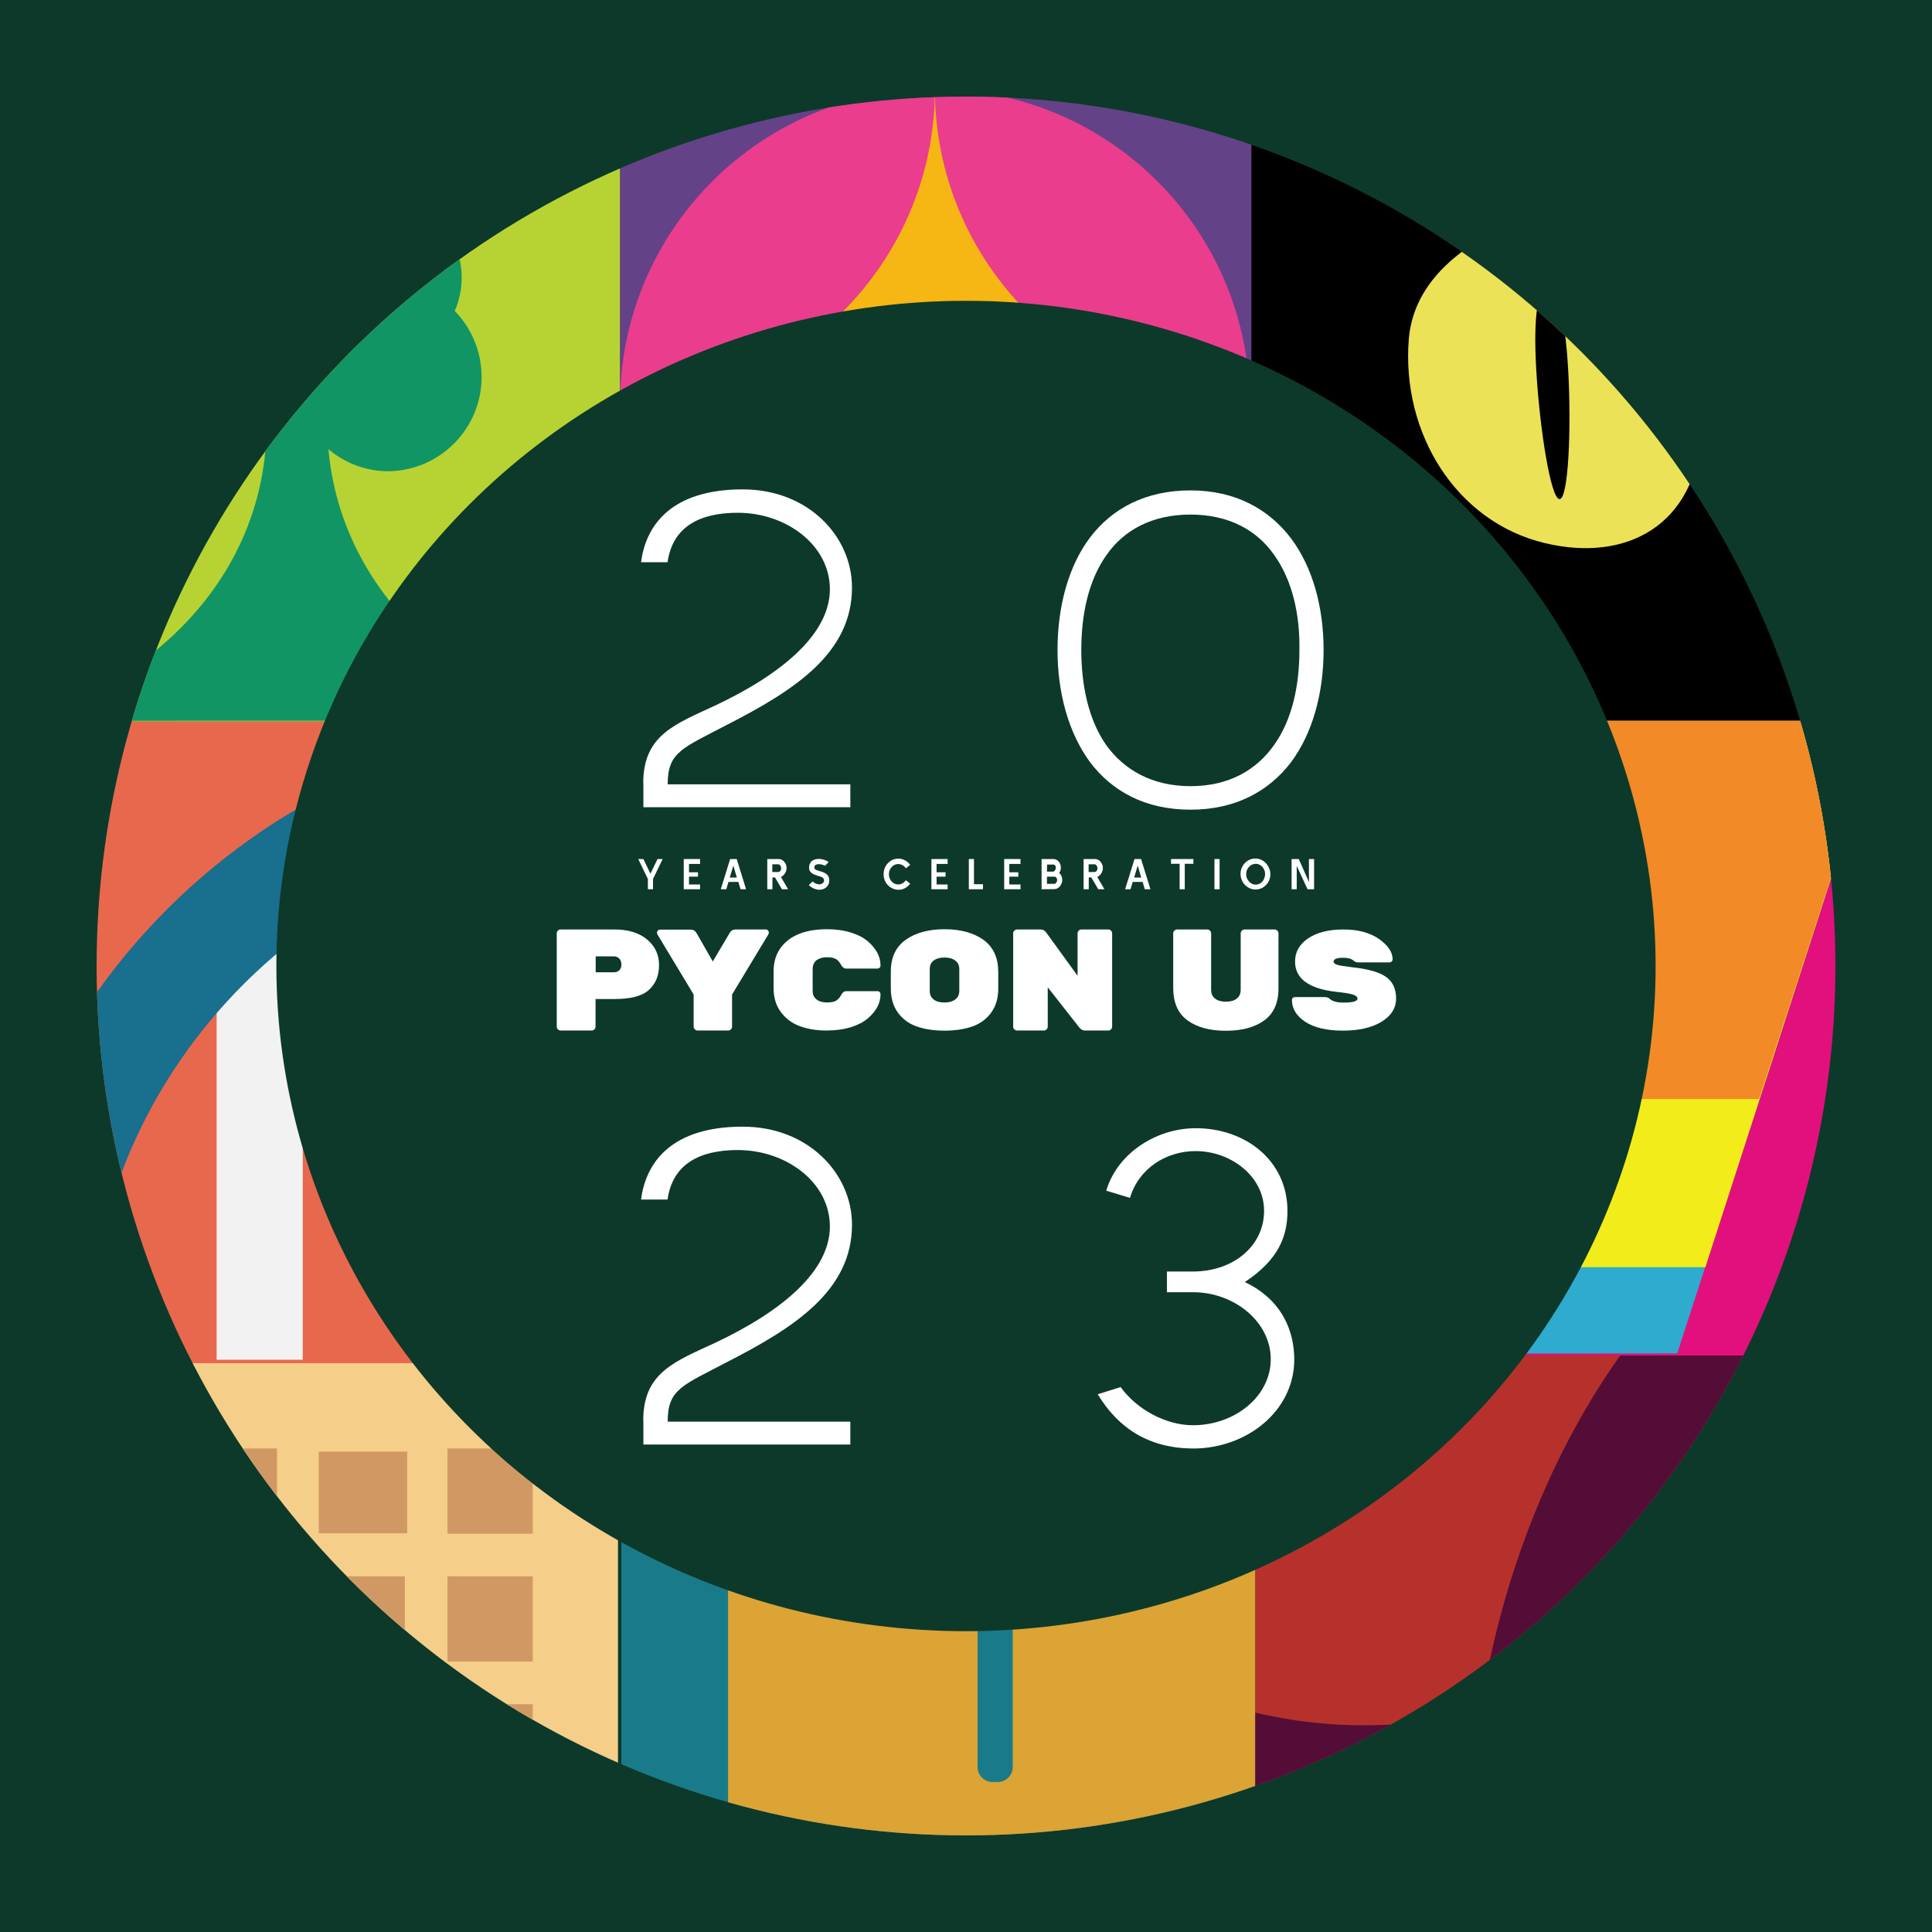 <?xml version="1.0" encoding="UTF-8"?><svg id="Layer_2" xmlns="http://www.w3.org/2000/svg" xmlns:xlink="http://www.w3.org/1999/xlink" viewBox="0 0 2000 2000"><defs><style>.cls-1{fill:none;}.cls-2{clip-path:url(#clippath);}.cls-3{fill:#f2ec1a;}.cls-4{fill:#f2f2f2;}.cls-5{fill:#ebe258;}.cls-6{fill:#f28a27;}.cls-7{fill:#f5ce89;}.cls-8{fill:#f6b614;}.cls-9{fill:#e8684e;}.cls-10{fill:#fff;}.cls-11{fill:#ea3d8d;}.cls-12{fill:#b7312c;}.cls-13{fill:#b7d333;}.cls-14{fill:#d09963;}.cls-15{fill:#dca335;}.cls-16{fill:#e2107c;}.cls-17{fill:#119565;}.cls-18{fill:#186f8e;}.cls-19{fill:#197b89;}.cls-20{fill:#0d392a;}.cls-21{fill:#0c2a29;}.cls-22{fill:#540d37;}.cls-23{fill:#644287;}.cls-24{fill:#2eabce;}.cls-25{fill:#78aba7;}.cls-26{clip-path:url(#clippath-1);}.cls-27{clip-path:url(#clippath-4);}.cls-28{clip-path:url(#clippath-3);}.cls-29{clip-path:url(#clippath-2);}</style><clipPath id="clippath"><circle class="cls-1" cx="1000" cy="1000" r="900"/></clipPath><clipPath id="clippath-1"><rect class="cls-1" x="641.76" y="747.32" width="657.03" height="654.85"/></clipPath><clipPath id="clippath-2"><rect class="cls-1" x="643.21" y="1403.26" width="656.3" height="656.3"/></clipPath><clipPath id="clippath-3"><rect class="cls-1" x="1299.52" y="1403.26" width="656.3" height="656.3"/></clipPath><clipPath id="clippath-4"><rect class="cls-1" x="-22.08" y="746.77" width="664.65" height="664.65"/></clipPath></defs><g id="Layer_1-2"><g id="App_Icon"><rect class="cls-20" width="2000" height="2000"/><g class="cls-2"><g id="Mosaic_2018_-_mobile"><g id="Group_437"><rect id="Rectangle_579" class="cls-21" x="643.21" y="746.23" width="654.22" height="657.03"/><g id="Group_436"><g class="cls-26"><g id="Group_435"><path id="Path_458" class="cls-25" d="m1200.31,954.62s-17.7-20.88-38.48-41.21c-37.21-36.4-83.05-32.04-123.8-17.7-30.41,10.71-131.97,42.02-173.72,60.81-69.71,31.4-101.65,51.28-101.65,91.13v48.65c0,39.84,31.95,59.72,101.65,91.13,41.75,18.79,143.4,50.01,173.72,60.81,40.75,14.43,86.59,18.7,123.8-17.7,20.78-20.33,38.48-41.21,38.48-41.21v-234.71h0Z"/><path id="Path_459" class="cls-21" d="m993.47,1138.05c5.26-11.25,29.32-11.25,53.73.09,24.41,11.35,39.94,29.68,34.67,41.02-5.26,11.25-29.32,11.25-53.73-.09-24.41-11.35-39.94-29.68-34.67-41.02"/><path id="Path_460" class="cls-21" d="m993.47,1005.81c5.26,11.25,29.32,11.25,53.73-.09,24.41-11.35,39.94-29.68,34.67-41.02-5.26-11.25-29.32-11.25-53.73.09-24.41,11.35-39.94,29.68-34.67,41.02"/><path id="Path_461" class="cls-25" d="m1460.17,1189.24h-259.94c-64.8-58.54-69.89-158.47-11.35-223.28,3.63-3.99,7.35-7.81,11.35-11.35h259.94v234.62Z"/></g></g></g></g></g><g id="mosaic_2020-mobile"><g id="Artwork_10"><g id="Group_909"><rect id="Rectangle_1397" class="cls-23" x="641.76" y="89.2" width="657.03" height="657.03"/><path id="Path_821" class="cls-11" d="m1293.71,418.21c0,179.98-145.95,325.93-325.93,325.93s-325.93-145.95-325.93-325.93S787.8,92.29,967.78,92.29c179.98,0,325.93,145.95,325.93,325.93"/><path id="Path_822" class="cls-8" d="m1293.71,418.21c-179.98,0-325.93,145.95-325.93,325.93,0-179.98-145.95-325.93-325.93-325.93,179.98,0,325.93-145.95,325.93-325.93,0,180.07,145.95,325.93,325.93,325.93"/></g></g></g><g id="Mosaic_2012-mobile"><g id="Group_341"><rect id="Rectangle_466" x="1295.43" y="92.01" width="657.03" height="657.03"/><g id="Group_340"><path id="Path_422" class="cls-5" d="m1573.16,228.61c9.44-3.63,19.97,1.09,23.6,10.44.09.27.27.64.36.91,9.26,26.96,27.77,49.83,52.28,64.53,53.37,32.4,117.81,45.02,112.09,142.22-5.72,97.21-77.87,135.69-162.1,115.54-91.85-21.78-148.67-113.54-141.04-210.84,5.72-72.61,78.42-109.1,114.81-122.8"/><path id="Path_423" d="m1623.36,382.82c3.45,60.36.27,133.87-8.89,133.87s-20.69-73.52-24.14-133.87c-3.45-60.36,2.54-84.77,11.71-84.77s17.88,24.42,21.33,84.77"/></g></g></g><g id="mosaic_2015-mobile"><g id="Group_441"><rect id="Rectangle_584" class="cls-16" x="1298.79" y="746.23" width="657.03" height="657.03"/><path id="Path_469" class="cls-24" d="m1511.99,1401.26l-211.93-655.03h648.13l-211.93,654.85-224.27.18h0Z"/><path id="Path_470" class="cls-3" d="m1482.86,1311.77l-182.8-565.54h648.13l-182.8,565.54h-282.54Z"/><path id="Path_471" class="cls-6" d="m1427.4,1137.69l-127.34-391.46h648.13l-127.25,391.46h-393.55Z"/></g></g><g id="mosaic_2022-mobile"><g id="Group_901"><rect id="Rectangle_399" class="cls-19" x="643.21" y="1403.26" width="656.3" height="656.3"/><g id="Group_266"><g class="cls-29"><g id="Group_265"><path id="Path_273" class="cls-15" d="m1350.98,1529.42h-224.91c-42.93,0-77.69,34.76-77.69,77.69v222.1c0,8.53-6.99,15.52-15.52,15.52h-5.35c-8.53,0-15.52-6.9-15.52-15.52h0v-352.07c0-42.93-34.76-77.69-77.69-77.69h-285.63c-8.53,0-15.52,6.99-15.52,15.52h0v106.83c0,51.46,41.75,93.21,93.21,93.21h27.32v382.56c0,34.31,27.77,62.08,62.17,62.08h482.4c34.31,0,62.08-27.77,62.08-62.08l-9.35-468.15h0Z"/></g></g></g></g></g><g id="Mosaic_2021-_mobile"><g id="Mosaic_2021"><g id="Group_907"><rect id="Rectangle_1395" class="cls-12" x="1299.52" y="1403.26" width="656.3" height="656.3"/><g id="Group_906"><g class="cls-28"><g id="Group_905"><path id="Path_820" class="cls-22" d="m2133.35,2930.34c6.53-60.27-23.96-80.6,9.44-121.26,33.4-40.66,134.33-89.31,193.05-223.55,58.72-134.24,38.48-318.67-153.84-436.93-192.42-118.35-404.26,29.77-484.85,184.34-121.44,232.9,45.74,458.99-54.46,607.56-91.4,135.51-361.42,74.06-563.27-69.71-201.76-143.77-340.45-334.37-214.38-443.74,123.89-107.46,336.46,205.4,539.22,161.19,204.94-44.66,193.41-509.18,243.33-705.5,0,0,238.98-49.1,407.89-232.53,168.91-183.43,120.9-352.52,60.36-402.35-57.09-47.01-224.73-80.14-379.48,83.32-175.81,185.7-202.76,437.93-202.94,439.29,0,0-253.41,80.96-460.98-126.61-228.9-228.9-154.21-403.26-154.21-403.26,0,0,88.86,89.31,204.4,112.45,141.95,28.41,238.52-14.43,266.93-124.07,25.32-98.02-63.9-203.22-192.6-227.45-107.37-20.24-236.62,16.97-236.62,16.97,0,0,9.71-204.94,226.18-308.23,216.47-103.2,378.39,34.58,378.39,34.58l61.17-116.36c3.54,2.9-205.12-157.47-471.24-56.27-193.51,73.52-354.43,267.84-317.67,529.14-155.57,214.65-40.84,459.35,170.18,657.48,221.82,208.21,502.19,151.48,502.19,151.48-45.47,157.75-52.01,518.34-146.85,541.58-108.73,26.59-390.73-329.2-603.57-121.89-224.82,218.92-9.35,490.03,251.96,661.39,261.3,171.27,554.2,246.42,721.47,53.73,185.52-213.75-33.67-492.93,92.4-661.48,120.53-161.19,237.62-160.2,314.04-102.11,108.73,82.59,109.28,187.61,44.47,286.45-101.11,154.39-254.5,179.98-235.26,328.2,8.8,63.35,43.48,120.26,95.75,157.2.18-.18,82.77-62.9,89.4-123.07m-947.02-1792.47c87.59,26.87,79.05,119.53-25.5,92.4-69.52-18.06-146.76-84.68-146.76-84.68,0,0,99.66-29.95,172.27-7.71m502.46,586.96c.45-1.27,57.54-222.28,149.4-314.31,91.22-91.22,179.44-60.99,179.16-60.81.54.54,38.03,96.3-49.19,190.87-114.09,123.8-278.1,183.79-279.37,184.25"/></g></g></g></g></g></g><g id="Mosaic_2017-mobile"><g id="Artwork_17"><g id="Group_913"><rect id="Rectangle_1415" class="cls-9" x="-22.08" y="746.77" width="664.65" height="664.65"/><rect id="Rectangle_1416" class="cls-4" x="446.98" y="855.6" width="89.13" height="552.02"/><rect id="Rectangle_1417" class="cls-4" x="224.25" y="929.48" width="89.13" height="478.14"/><g id="Group_912"><g class="cls-27"><g id="Group_911"><path id="Path_823" class="cls-18" d="m1315.94,1407.61c0,365.86-299.24,662.38-668.37,662.38S-20.8,1773.39-20.8,1407.61s299.24-662.38,668.37-662.38,668.37,296.61,668.37,662.38m-111.37,0c0-304.87-249.42-552.02-557.01-552.02S90.56,1102.74,90.56,1407.61s249.42,552.02,557.01,552.02,556.92-247.15,557.01-552.02"/></g></g></g></g></g></g><g id="Mosaic_2018"><g id="Group_910"><rect id="Rectangle_1398" class="cls-7" x="-22.08" y="1411.15" width="661.84" height="661.84"/><rect id="Rectangle_1399" class="cls-14" x="69.41" y="1502.73" width="84.5" height="84.5"/><rect id="Rectangle_1400" class="cls-14" x="198.57" y="1499.47" width="88.22" height="88.22"/><rect id="Rectangle_1401" class="cls-14" x="329.99" y="1502.73" width="91.49" height="84.5"/><rect id="Rectangle_1402" class="cls-14" x="463.23" y="1499.47" width="88.22" height="88.22"/><rect id="Rectangle_1403" class="cls-14" x="66.15" y="1631.8" width="88.22" height="88.22"/><rect id="Rectangle_1404" class="cls-14" x="198.57" y="1631.8" width="88.22" height="88.22"/><rect id="Rectangle_1405" class="cls-14" x="330.9" y="1631.8" width="88.22" height="88.22"/><rect id="Rectangle_1406" class="cls-14" x="463.23" y="1631.8" width="88.22" height="88.22"/><rect id="Rectangle_1407" class="cls-14" x="69.41" y="1763.22" width="84.5" height="91.58"/><rect id="Rectangle_1408" class="cls-14" x="198.57" y="1764.22" width="88.22" height="88.22"/><rect id="Rectangle_1409" class="cls-14" x="329.99" y="1763.22" width="91.49" height="91.58"/><rect id="Rectangle_1410" class="cls-14" x="463.23" y="1764.22" width="88.22" height="88.22"/><rect id="Rectangle_1411" class="cls-14" x="66.15" y="1896.55" width="88.22" height="88.22"/><rect id="Rectangle_1412" class="cls-14" x="198.57" y="1896.55" width="88.22" height="88.22"/><rect id="Rectangle_1413" class="cls-14" x="330.9" y="1896.55" width="88.22" height="88.22"/><rect id="Rectangle_1414" class="cls-14" x="463.23" y="1896.55" width="88.22" height="88.22"/></g></g><g id="mosaic_2019-_mobile"><g id="Artwork_6"><g id="Group_915"><rect id="Rectangle_1420" class="cls-13" x="-23.35" y="86.84" width="665.11" height="660.02"/><path id="Path_828" class="cls-17" d="m636.95,746.05c-111.91,0-281-103.2-296.97-281.09,17.34,14.79,39.3,22.87,62.08,22.87,53.91-.64,97.21-44.93,96.48-98.84-.27-25.05-10.26-49.1-27.77-67.07,19.06-44.2-1.27-95.48-45.38-114.54-8.89-3.81-18.24-6.17-27.86-6.9-15.61-50.65-69.34-79.05-119.99-63.35-30.5,9.44-54.28,33.31-63.53,63.9-47.74,6.44-81.14,50.37-74.7,98.11,1.09,7.9,3.18,15.61,6.35,22.87-37.67,38.66-36.94,100.47,1.72,138.14,17.97,17.52,41.93,27.41,67.07,27.77,21.96,0,43.2-7.53,60.27-21.33-16.25,176.99-185.16,279.55-296.79,279.55l659.03-.09h0Z"/></g></g></g></g><ellipse class="cls-20" cx="1000" cy="1000" rx="713.89" ry="688.6"/><path class="cls-10" d="m665.89,810.63c0-49.76,33-60.94,74.91-80.5,69.86-33,118.29-74.51,118.29-120.15s-45.11-79.17-95.4-79.17c-39.52,0-67.46,14.5-72.65,51.23h-27.41c5.06-39.52,32.6-75.44,105.25-75.44,67.99,0,113.1,48.83,113.1,101.52,0,68.39-60.01,106.58-128.93,141.97-46.97,24.62-61.87,28.34-61.87,61.87h189.08v23.68h-214.23v-25.02h-.13Z"/><path class="cls-10" d="m1232.46,838.18c-46.97,0-81.03-19.03-103.79-48.83-22.35-30.2-33.93-71.72-33.93-116.43s11.18-87.02,33.93-116.83c22.75-29.81,57.22-48.43,103.79-48.43s81.03,19.56,103.79,49.37c22.75,30.2,33.93,71.72,33.93,115.89s-11.18,86.09-33.93,116.43c-22.75,29.67-57.22,48.83-103.79,48.83m0-305.5c-39.52,0-68.92,15.83-87.02,41.91-18.63,26.08-26.08,61.47-26.08,98.2s7.45,72.12,25.55,98.2c18.63,26.08,47.9,42.85,87.55,42.85s68.39-16.77,86.62-42.85c18.63-26.08,26.08-61.47,26.08-98.2.53-37.26-7.45-72.12-26.08-98.2-18.1-26.08-47.5-41.91-86.62-41.91"/><path class="cls-10" d="m580.33,962.19h55.89c14.1,0,25.41,3.46,33.66,10.38,8.25,6.92,12.37,15.7,12.37,26.48s-3.46,19.29-10.51,25.68c-6.92,6.39-18.89,9.45-35.53,9.45h-19.69v28.61c0,1.06-.4,2-1.2,2.79-.8.8-1.73,1.2-2.79,1.2h-32.2c-1.06,0-2-.4-2.79-1.2-.8-.8-1.2-1.73-1.2-2.79v-96.6c0-1.06.4-2,1.2-2.79.67-.8,1.6-1.2,2.79-1.2m36.33,27.81v16.5h18.89c2.26,0,4.12-.67,5.59-2.13,1.46-1.46,2.13-3.33,2.13-5.85s-.67-4.52-2.13-6.12c-1.46-1.6-3.33-2.4-5.72-2.4h-18.76Z"/><path class="cls-10" d="m761.43,962.19h31.27c.93,0,1.73.27,2.26.93.67.67.93,1.33.93,2s-.13,1.33-.4,2l-37.66,62.4v33.26c0,1.06-.4,2-1.2,2.79s-1.73,1.2-2.79,1.2h-31.8c-1.06,0-2-.4-2.79-1.2-.8-.8-1.2-1.73-1.2-2.79v-33.26l-37.52-62.27c-.27-.67-.4-1.2-.4-2s.27-1.33.93-2c.67-.67,1.46-.93,2.26-.93h31.54c2.79,0,4.79,1.2,6.12,3.46l16.9,29.54,17.3-29.27c1.46-2.66,3.59-3.86,6.25-3.86"/><path class="cls-10" d="m841.26,1003.17v22.62c0,3.86,1.33,6.79,4.12,8.92,2.79,2.13,6.39,3.06,10.78,3.06s7.58-.67,9.58-2,3.73-3.19,5.06-5.85c1.33-2.53,3.06-3.86,5.32-3.86h32.2c.93,0,1.73.27,2.26.93.67.67.93,1.46.93,2.26,0,9.18-4.39,17.43-13.17,25.02-4.39,3.73-10.25,6.79-17.43,9.05-7.32,2.26-15.83,3.46-25.68,3.46s-18.89-1.46-27.01-4.39c-8.12-2.93-14.77-7.85-19.83-14.64-5.06-6.79-7.58-15.04-7.58-24.88v-17.16c0-9.85,2.53-18.1,7.58-24.88,9.58-12.64,25.55-18.89,48.03-18.89,9.05,0,17.3,1.2,24.48,3.46,7.32,2.26,13.04,5.32,17.43,9.05,8.78,7.58,13.17,15.83,13.17,25.02,0,.93-.27,1.6-.93,2.26s-1.46.93-2.26.93h-32.33c-2.13,0-3.99-1.33-5.32-3.86-1.33-2.53-3.06-4.52-5.06-5.85-2-1.33-5.19-2-9.58-2s-7.98,1.06-10.78,3.06c-2.66,2.4-3.99,5.32-3.99,9.18"/><path class="cls-10" d="m1033.4,1005.57v17.83c0,9.98-2.53,18.36-7.45,25.02-4.92,6.65-11.44,11.44-19.56,14.24-8.12,2.79-17.56,4.26-28.61,4.26s-20.49-1.46-28.61-4.26c-8.12-2.79-14.64-7.58-19.56-14.24-4.92-6.65-7.45-15.17-7.45-25.41v-17.16c0-14.64,5.19-25.68,15.43-33,10.38-7.32,23.68-10.91,40.18-10.91s29.81,3.59,40.18,10.91c10.25,7.45,15.3,18.36,15.43,32.73m-70.92-2.4v22.62c0,3.86,1.33,6.79,4.12,8.92s6.39,3.06,11.18,3.06,8.38-1.06,11.18-3.19c2.79-2.13,4.12-5.06,4.12-8.92v-22.35c0-3.86-1.33-6.79-4.12-8.92-2.79-2.13-6.39-3.19-11.18-3.19s-8.38,1.06-11.18,3.06c-2.79,2-4.12,5.06-4.12,8.92"/><path class="cls-10" d="m1119.49,962.19h27.81c1.06,0,2,.4,2.79,1.2s1.2,1.73,1.2,2.79v96.6c0,1.06-.4,2-1.2,2.79-.8.8-1.73,1.2-2.79,1.2h-24.08c-2.4,0-4.39-1.06-5.99-3.19l-32.6-41.51v40.72c0,1.06-.4,2-1.2,2.79-.8.8-1.73,1.2-2.79,1.2h-27.81c-1.06,0-2-.4-2.79-1.2-.8-.8-1.2-1.73-1.2-2.79v-96.6c0-1.06.4-2,1.2-2.79.8-.8,1.73-1.2,2.79-1.2h24.22c2.4,0,4.39.93,5.85,2.93l32.6,44.97v-43.91c0-1.06.4-2,1.2-2.79.67-.8,1.6-1.2,2.79-1.2"/><path class="cls-10" d="m1308.84,1056.26c-9.85,7.19-23.15,10.78-39.78,10.78s-30.07-3.59-39.78-10.78c-9.85-7.19-14.77-18.36-14.77-33.66v-56.42c0-1.06.4-2,1.2-2.79.8-.8,1.73-1.2,2.79-1.2h31.27c1.06,0,2,.4,2.79,1.2s1.2,1.73,1.2,2.79v58.41c0,3.99,1.33,7.05,4.12,9.18,2.79,2.13,6.39,3.19,11.18,3.19s8.38-1.06,11.18-3.19c2.79-2.13,4.12-5.19,4.12-9.18v-58.41c0-1.06.4-2,1.2-2.79.8-.8,1.73-1.2,2.79-1.2h31.14c1.06,0,2,.4,2.79,1.2.8.8,1.2,1.73,1.2,2.79v56.42c.13,15.17-4.79,26.48-14.64,33.66"/><path class="cls-10" d="m1434.84,1011.29c6.92,4.92,10.38,12.37,10.38,22.35s-5.06,17.96-15.04,24.08c-10.11,6.12-23.42,9.18-40.05,9.18s-29.54-3.06-38.85-9.05c-9.18-6.12-13.84-13.57-13.84-22.49,0-2.13,1.2-3.19,3.46-3.19h30.6c2.13,0,3.86.67,5.06,1.86,2.79,2.53,7.58,3.86,14.5,3.86,9.45,0,14.24-1.46,14.24-4.12,0-1.73-1.46-3.06-4.52-4.12-2.93-1.06-8.92-2-17.83-2.93-28.21-3.33-42.31-13.71-42.31-31.27,0-9.98,4.52-17.96,13.57-24.08,9.05-6.12,21.16-9.18,36.46-9.18s27.54,3.33,36.86,9.85c9.31,6.52,14.1,13.57,14.1,20.89,0,.93-.27,1.73-.93,2.4-.67.53-1.46.93-2.66.93h-32.07c-1.73,0-3.33-.53-4.66-1.73-2.4-2.13-5.99-3.06-10.78-3.06-6.65,0-9.98,1.33-9.98,3.99,0,1.46,1.33,2.53,3.86,3.33,2.53.8,7.85,1.6,15.57,2.53,16.37,1.73,27.94,5.06,34.86,9.98"/><polygon class="cls-10" points="685.98 889.27 676 909.9 676 920.54 670.68 920.54 670.68 909.9 660.7 889.27 666.03 889.27 673.34 904.44 680.66 889.27 685.98 889.27"/><polygon class="cls-10" points="724.7 920.54 707.81 920.54 707.81 889.27 724.7 889.27 724.7 894.33 713.26 894.33 713.26 902.98 722.58 902.98 722.58 907.5 713.26 907.5 713.26 915.62 724.7 915.62 724.7 920.54"/><path class="cls-10" d="m746.13,920.54l9.71-31.27h6.79l9.71,31.27h-5.72l-2.26-7.58h-10.25l-2.26,7.58h-5.72Zm13.04-24.48l-3.73,12.37h7.32l-3.59-12.37Z"/><path class="cls-10" d="m815.85,920.54h-6.39l-7.19-12.24h-2.66v12.24h-5.32v-31.27h11.71c1.6,0,2.93.4,4.26,1.33,1.2.93,2.13,2.13,2.93,3.46.67,1.46,1.06,3.06,1.06,4.66,0,1.2-.27,2.53-.8,3.73s-1.2,2.26-2,3.19c-.8.93-1.86,1.73-3.06,2.13l7.45,12.77h0Zm-7.19-21.69c0-.53-.13-1.2-.4-1.86-.27-.67-.67-1.2-1.06-1.6-.4-.4-.93-.67-1.6-.67h-6.12v7.98h6.12c.53,0,1.06-.13,1.6-.53.4-.4.8-.93,1.06-1.46.27-.67.4-1.33.4-1.86"/><path class="cls-10" d="m848.18,921.07c-1.33,0-2.66-.27-3.99-.67-1.33-.4-2.66-.93-3.86-1.73-1.2-.8-2.13-1.6-3.06-2.4l3.99-3.86c.93.93,2,1.73,3.19,2.26,1.33.53,2.4.8,3.59.8,1.46,0,2.53-.4,3.59-1.2.93-.8,1.46-1.73,1.46-2.93,0-.93-.4-1.73-1.06-2.4s-1.6-1.2-2.53-1.46c-2.66-.67-4.92-1.46-6.79-2.26s-3.19-1.86-4.12-3.19-1.2-3.06-.93-5.32c.27-1.73.8-3.19,1.73-4.26.93-1.2,2.13-2,3.59-2.53,1.46-.53,3.06-.8,4.79-.8,1.6,0,3.19.27,4.92.8,1.73.53,3.46,1.33,5.19,2.4l-3.86,3.99c-.8-.53-1.86-.93-2.79-1.2-1.06-.27-2-.53-3.19-.53-.8,0-1.6,0-2.4.27-.8.13-1.46.53-1.86.93-.53.53-.8,1.06-.8,1.86s.13,1.6.67,2c.53.53,1.2.93,2,1.2.8.27,1.86.67,2.93.93,2.13.53,3.86,1.2,5.32,2s2.53,1.73,3.33,2.93c.8,1.2,1.2,2.79,1.2,4.79,0,1.86-.4,3.46-1.33,4.92s-2.13,2.66-3.73,3.46c-1.6.8-3.33,1.2-5.19,1.2"/><path class="cls-10" d="m930.02,921.07c-2.13,0-4.12-.4-5.99-1.33-1.86-.8-3.46-2-4.79-3.33-1.46-1.46-2.53-3.06-3.33-5.06-.8-1.86-1.2-4.12-1.2-6.39,0-2.4.4-4.39,1.2-6.39s1.86-3.59,3.33-5.06c1.33-1.46,2.93-2.53,4.79-3.46,1.86-.8,3.86-1.2,5.99-1.2,2.26,0,4.39.53,6.52,1.6,2.13,1.06,3.99,2.66,5.72,4.79l-4.39,3.59c-1.2-1.46-2.53-2.66-3.86-3.33s-2.66-1.06-4.12-1.06-2.53.27-3.73.8-2.13,1.33-3.06,2.26c-.93.93-1.6,2-2.13,3.33s-.8,2.66-.8,4.26.27,2.93.8,4.12,1.2,2.4,2.13,3.33,1.86,1.73,3.06,2.26c1.2.53,2.4.8,3.73.8s2.79-.27,4.12-1.06c1.33-.67,2.53-1.73,3.86-3.33l4.39,3.59c-1.73,2.13-3.73,3.73-5.72,4.79-2,1.06-4.26,1.46-6.52,1.46"/><polygon class="cls-10" points="980.98 920.54 964.21 920.54 964.21 889.27 980.98 889.27 980.98 894.33 969.53 894.33 969.53 902.98 978.85 902.98 978.85 907.5 969.53 907.5 969.53 915.62 980.98 915.62 980.98 920.54"/><polygon class="cls-10" points="1017.57 920.54 1002.93 920.54 1002.93 889.27 1008.25 889.27 1008.25 915.35 1017.57 915.35 1017.57 920.54"/><polygon class="cls-10" points="1056.42 920.54 1039.52 920.54 1039.52 889.27 1056.42 889.27 1056.42 894.33 1044.85 894.33 1044.85 902.98 1054.16 902.98 1054.16 907.5 1044.85 907.5 1044.85 915.62 1056.42 915.62 1056.42 920.54"/><path class="cls-10" d="m1078.24,920.54v-31.27h11.84c1.6,0,3.06.4,4.26,1.2s2.13,1.86,2.79,3.19,1.06,2.79,1.06,4.39c0,.93-.13,2-.4,2.93-.27,1.06-.8,2-1.33,2.79,1.06.8,1.86,1.86,2.4,3.19.53,1.2.8,2.53.8,3.99,0,1.2-.27,2.26-.67,3.46-.4,1.06-1.06,2.13-1.73,3.06-.8.93-1.6,1.6-2.66,2.13-.93.53-2.13.8-3.19.8l-13.17.13h0Zm5.59-18.23h6.25c.53,0,1.06-.27,1.46-.67s.8-.93,1.06-1.6.4-1.33.4-1.86c0-.93-.27-1.6-.67-2.26-.53-.67-1.06-.93-2-.93h-6.39l-.13,7.32h0Zm0,12.64h7.72c.53,0,.93-.13,1.33-.67.4-.4.8-.93,1.06-1.46s.4-1.2.4-1.86c0-.93-.27-1.73-.8-2.4-.53-.67-1.06-1.06-1.86-1.06h-7.85v7.45h0Z"/><path class="cls-10" d="m1143.31,920.54h-6.39l-7.19-12.24h-2.66v12.24h-5.32v-31.27h11.71c1.6,0,2.93.4,4.26,1.33,1.2.93,2.13,2.13,2.93,3.46.67,1.46,1.06,3.06,1.06,4.66,0,1.2-.27,2.53-.8,3.73-.53,1.2-1.2,2.26-2,3.19-.8.93-1.86,1.73-3.06,2.13l7.45,12.77h0Zm-7.19-21.69c0-.53-.13-1.2-.4-1.86s-.67-1.2-1.06-1.6c-.4-.4-.93-.67-1.6-.67h-6.12v7.98h6.12c.53,0,1.06-.13,1.6-.53.4-.4.8-.93,1.06-1.46.27-.67.4-1.33.4-1.86"/><path class="cls-10" d="m1164.73,920.54l9.71-31.27h6.79l9.71,31.27h-5.85l-2.26-7.58h-10.25l-2.26,7.58h-5.59Zm13.04-24.48l-3.73,12.37h7.32l-3.59-12.37Z"/><polygon class="cls-10" points="1235.39 894.19 1226.47 894.19 1226.47 920.54 1221.15 920.54 1221.15 894.19 1212.23 894.19 1212.23 889.27 1235.39 889.27 1235.39 894.19"/><rect class="cls-10" x="1257.21" y="889.27" width="5.32" height="31.27"/><path class="cls-10" d="m1315.09,904.84c0,2.26-.4,4.39-1.2,6.25-.8,2-1.86,3.59-3.33,5.06-1.46,1.46-3.06,2.66-4.92,3.46-1.86.8-3.86,1.2-5.99,1.2s-4.12-.4-5.99-1.33c-1.86-.8-3.46-2-4.92-3.46-1.46-1.46-2.53-3.19-3.33-5.19-.8-2-1.2-3.99-1.2-6.25s.4-4.26,1.2-6.12c.8-1.86,1.86-3.59,3.33-5.06,1.46-1.46,3.06-2.66,4.92-3.46,1.86-.8,3.86-1.2,5.85-1.2s4.12.4,5.85,1.2c1.86.8,3.46,2,4.92,3.46,1.46,1.46,2.53,3.19,3.33,5.06,1.06,2.13,1.46,4.26,1.46,6.39m-5.46,0c0-2-.4-3.73-1.33-5.32-.93-1.6-2-2.93-3.46-3.86-1.46-.93-3.06-1.46-4.92-1.46-1.73,0-3.46.53-4.92,1.46-1.46.93-2.66,2.26-3.59,3.86-.93,1.6-1.33,3.33-1.33,5.32s.4,3.73,1.33,5.46c.93,1.6,2.13,2.93,3.59,3.99,1.46.93,3.19,1.46,4.92,1.46s3.46-.53,4.92-1.46c1.46-.93,2.66-2.26,3.46-3.99.8-1.73,1.33-3.46,1.33-5.46"/><polygon class="cls-10" points="1360.33 920.54 1353.54 920.54 1342.37 896.32 1342.37 920.54 1337.04 920.54 1337.04 889.27 1344.5 889.27 1355.01 913.09 1355.01 889.27 1360.33 889.27 1360.33 920.54"/><path class="cls-10" d="m665.89,1470.34c0-49.76,33-60.94,74.91-80.5,69.86-33,118.29-74.51,118.29-120.15s-45.11-79.17-95.4-79.17c-39.52,0-67.46,14.5-72.65,51.23h-27.41c5.06-39.52,32.6-75.44,105.25-75.44,67.99,0,113.1,48.83,113.1,101.52,0,68.39-60.01,106.58-128.93,141.97-46.97,24.62-61.87,28.34-61.87,61.87h189.08v23.68h-214.23v-25.02h-.13Z"/><path class="cls-10" d="m1136.39,1443.33l23.68-7.45c16.77,23.29,46.97,39.52,74.91,39.52,43.24,0,80.5-29.81,80.5-68.39s-37.66-69.32-80.5-69.32h-27.01v-21.42h27.01c41.91,0,73.58-26.61,73.58-62.8s-34.86-61.87-70.79-61.87c-30.74,0-59.08,18.1-67.99,48.43l-24.62-7.45c12.11-40.05,53.09-64.67,92.61-64.67,51.63,0,95,33.53,95,85.69,0,25.55-8.78,50.3-44.18,73.58,39.52,18.63,51.23,52.16,51.23,80.1,0,53.49-49.37,92.21-104.72,92.21-45.64-.27-77.31-20.76-98.73-56.15"/></g></g></svg>